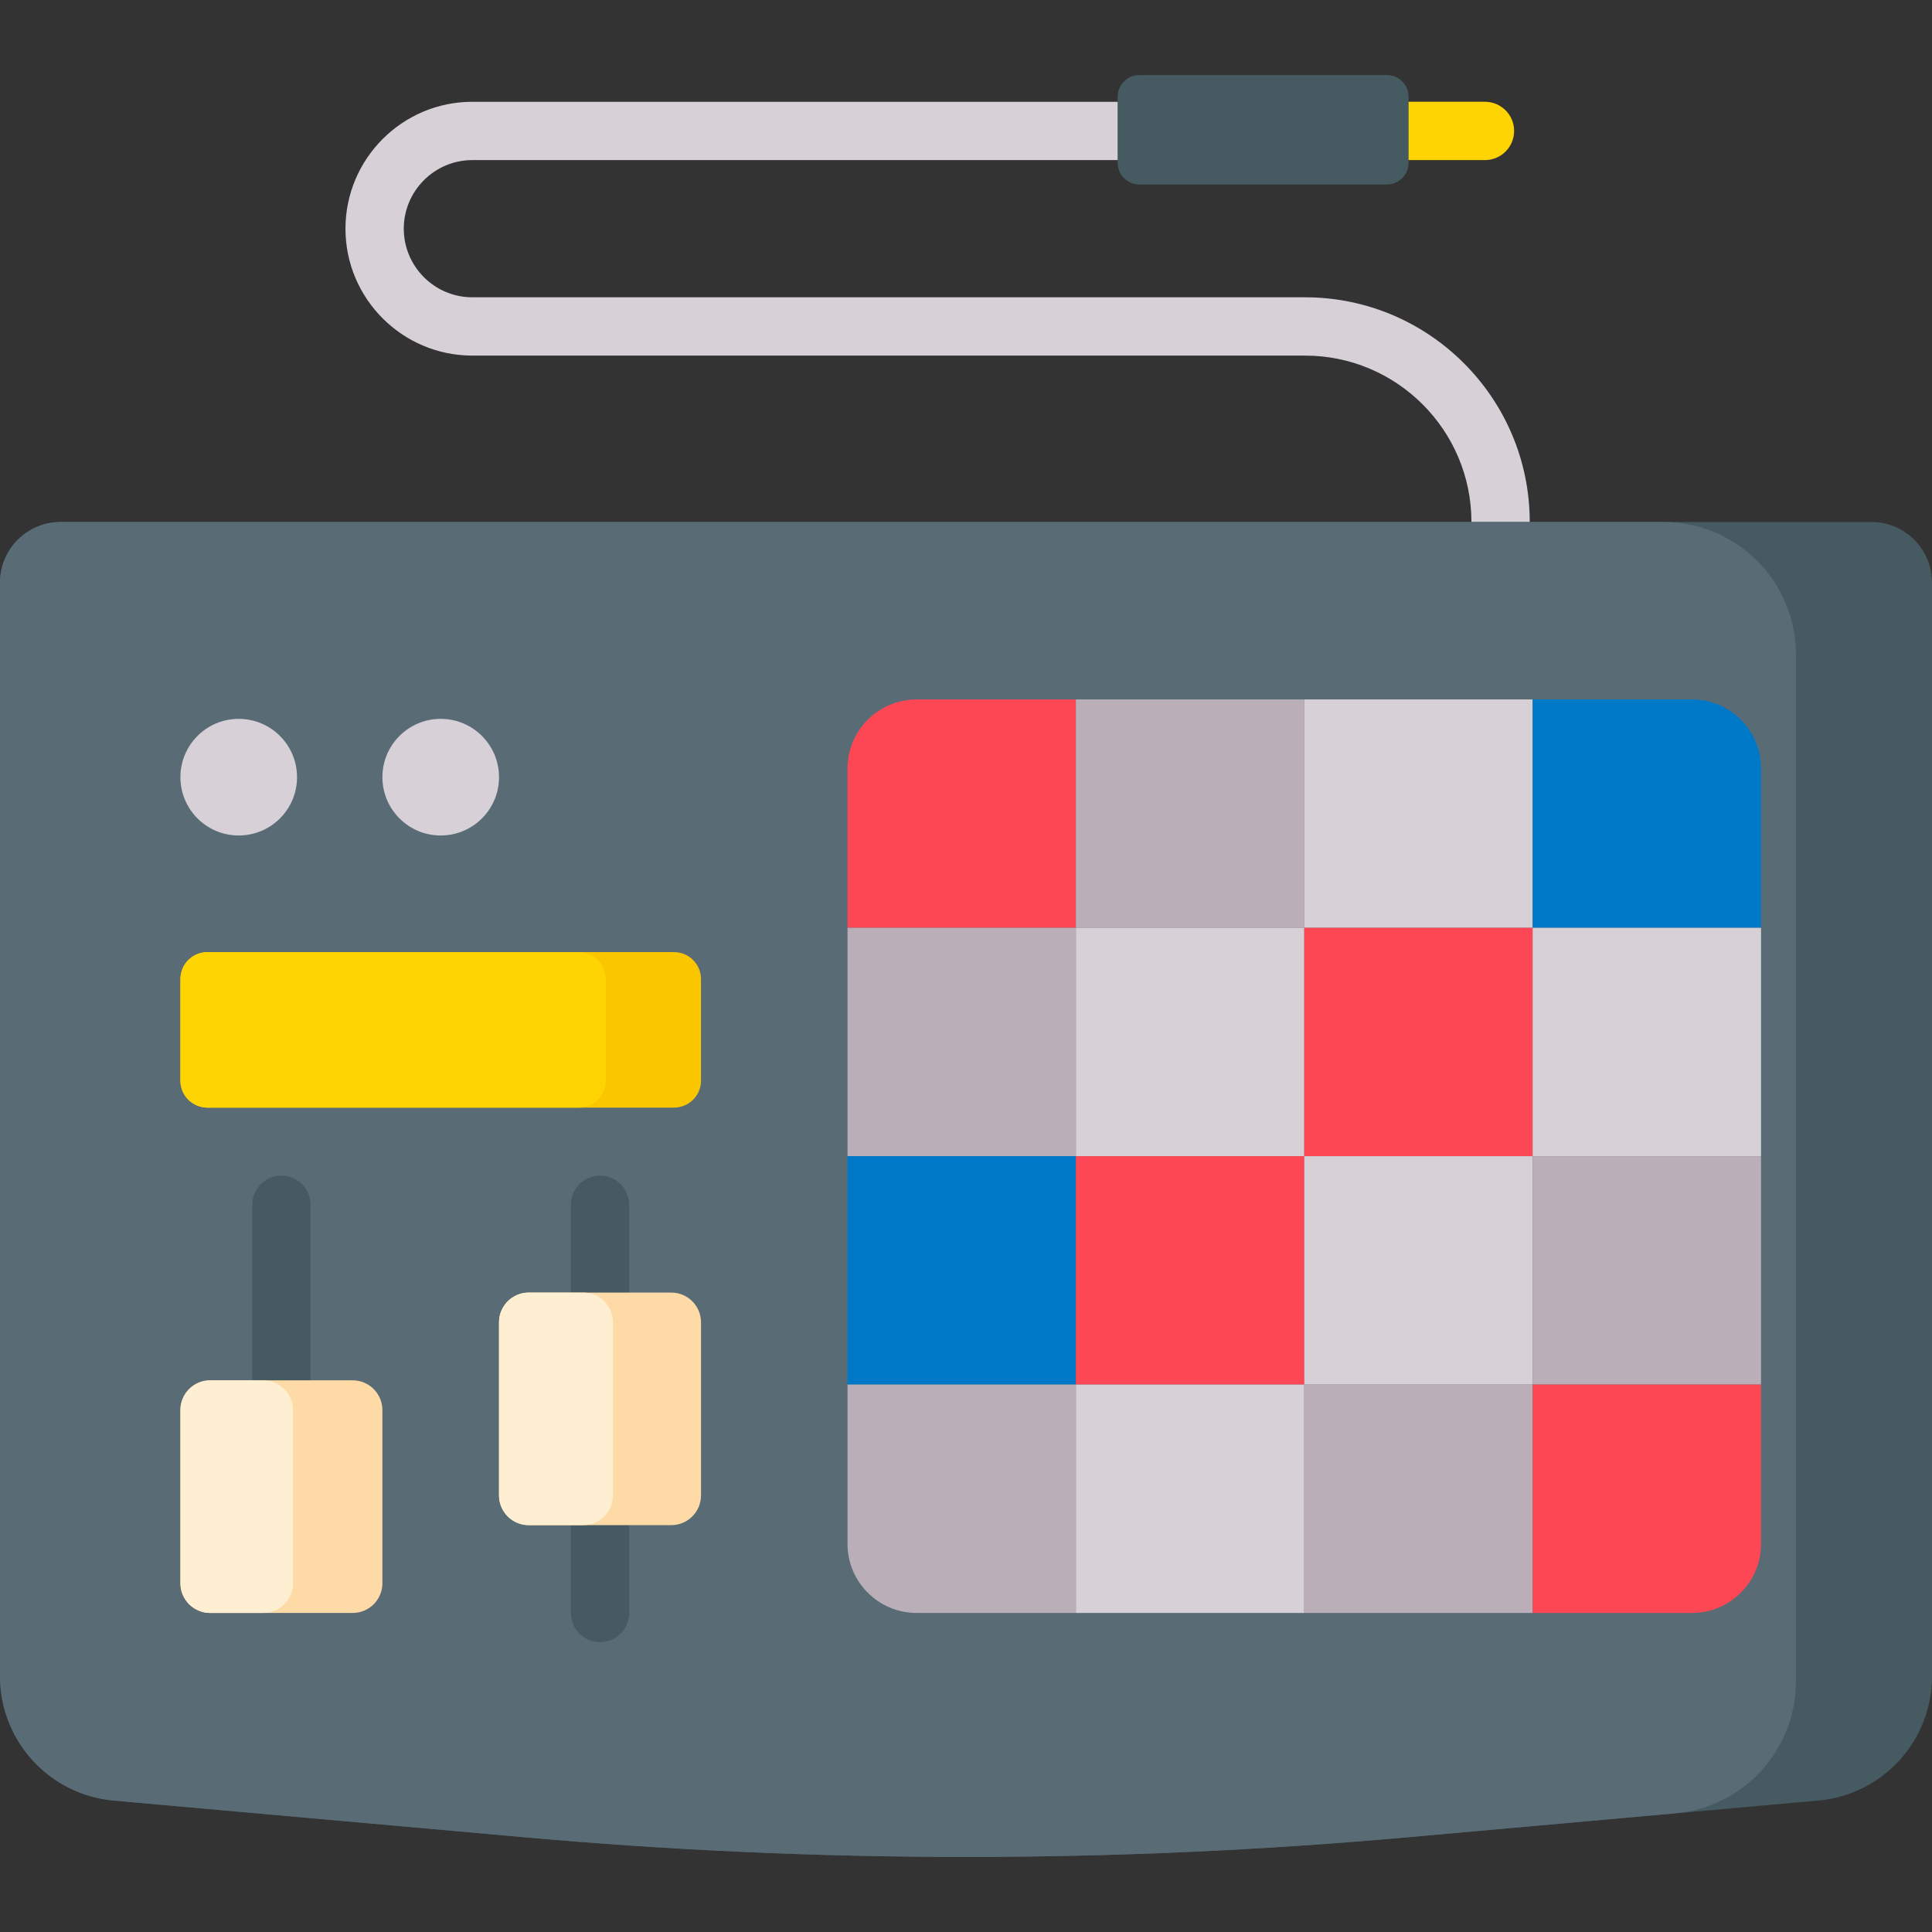 <svg id="Capa_1" enable-background="new 0 0 497 497" height="512" viewBox="0 0 497 497" width="512" xmlns="http://www.w3.org/2000/svg"><rect x="0" y="0" width="497" height="497" fill="#333333" stroke="none"/><g><g><path d="m382 41.182h-19.643c-4.142 0-7.5-3.357-7.5-7.5s3.358-7.5 7.5-7.5h19.643c4.142 0 7.5 3.357 7.5 7.5s-3.358 7.5-7.5 7.5z" fill="#fed402"/></g><g><path d="m386.02 141.774c-4.142 0-7.5-3.357-7.5-7.5 0-23.598-19.198-42.796-42.796-42.796h-214.204c-18.002 0-32.648-14.646-32.648-32.648s14.646-32.647 32.648-32.647h165.98c4.142 0 7.5 3.357 7.5 7.5s-3.358 7.5-7.5 7.5h-165.98c-9.731 0-17.648 7.917-17.648 17.647 0 9.731 7.917 17.648 17.648 17.648h214.204c31.869 0 57.796 25.927 57.796 57.796 0 4.143-3.358 7.5-7.5 7.5z" fill="#d7d0d6"/></g><path d="m481.4 134.278c8.616 0 15.6 6.984 15.6 15.6v281.34c0 16.62-12.69 30.49-29.25 31.97l-5.75.51-99.77 8.92c-75.67 6.76-151.79 6.76-227.46 0l-105.52-9.43c-16.559-1.48-29.25-15.355-29.25-31.98v-281.33c0-8.616 6.984-15.6 15.6-15.6z" fill="#465a61"/><path d="m462 168.378v264.133c0 17.656-13.477 32.392-31.063 33.965l-68.707 6.143c-75.67 6.76-151.79 6.76-227.46 0l-105.52-9.43c-16.559-1.481-29.25-15.356-29.25-31.981v-281.33c0-8.616 6.984-15.6 15.6-15.6h412.3c18.833 0 34.1 15.268 34.1 34.1z" fill="#596c76"/><path d="m72.391 302.427c-4.142 0-7.5 3.357-7.5 7.5v72.662c0 4.143 3.358 7.5 7.5 7.5s7.5-3.357 7.5-7.5v-72.662c0-4.143-3.358-7.5-7.5-7.5z" fill="#465a61"/><path d="m154.35 302.429c-4.142 0-7.5 3.357-7.5 7.5v105c0 4.143 3.358 7.5 7.5 7.5s7.5-3.357 7.5-7.5v-105c0-4.143-3.358-7.5-7.5-7.5z" fill="#465a61"/><path d="m180.33 251.868v26.12c0 3.83-3.11 6.94-6.94 6.94h-120.04c-3.83 0-6.94-3.11-6.94-6.94v-26.12c0-3.83 3.11-6.94 6.94-6.94h120.04c3.83 0 6.94 3.11 6.94 6.94z" fill="#fac600"/><path d="m155.83 251.868v26.12c0 3.83-3.11 6.94-6.94 6.94h-95.54c-3.83 0-6.94-3.11-6.94-6.94v-26.12c0-3.83 3.11-6.94 6.94-6.94h95.54c3.83 0 6.94 3.11 6.94 6.94z" fill="#fed402"/><circle cx="61.41" cy="199.926" fill="#d7d0d6" r="15"/><circle cx="113.372" cy="199.926" fill="#d7d0d6" r="15"/><path d="m98.37 362.738v44.54c0 4.225-3.425 7.65-7.65 7.65h-36.66c-4.225 0-7.65-3.425-7.65-7.65v-44.54c0-4.225 3.425-7.65 7.65-7.65h36.66c4.225 0 7.65 3.425 7.65 7.65z" fill="#fedba6"/><path d="m75.37 362.738v44.54c0 4.225-3.425 7.65-7.65 7.65h-13.66c-4.225 0-7.65-3.425-7.65-7.65v-44.54c0-4.225 3.425-7.65 7.65-7.65h13.66c4.225 0 7.65 3.425 7.65 7.65z" fill="#ffefd2"/><path d="m180.33 340.158v44.53c0 4.225-3.425 7.65-7.65 7.65h-36.66c-4.225 0-7.65-3.425-7.65-7.65v-44.53c0-4.225 3.425-7.65 7.65-7.65h36.66c4.225 0 7.65 3.425 7.65 7.65z" fill="#fedba6"/><path d="m157.67 340.158v44.53c0 4.225-3.425 7.65-7.65 7.65h-14c-4.225 0-7.65-3.425-7.65-7.65v-44.53c0-4.225 3.425-7.65 7.65-7.65h14c4.225 0 7.65 3.425 7.65 7.65z" fill="#ffefd2"/><path d="m356.762 47.46h-63.667c-3.09 0-5.595-2.505-5.595-5.595v-16.958c0-3.09 2.505-5.595 5.595-5.595h63.667c3.09 0 5.595 2.505 5.595 5.595v16.957c.001 3.091-2.505 5.596-5.595 5.596z" fill="#465a61"/><path d="m276.77 238.676h-58.75v-40.964c0-9.823 7.963-17.786 17.786-17.786h40.964z" fill="#fd4755"/><path d="m276.77 179.926h58.75v58.75h-58.75z" fill="#baafb9"/><path d="m335.52 179.926h58.75v58.75h-58.75z" fill="#d7d0d6"/><path d="m453.02 238.676h-58.75v-58.75h40.964c9.823 0 17.786 7.963 17.786 17.786z" fill="#0078c8"/><path d="m218.02 238.676h58.75v58.75h-58.75z" fill="#baafb9"/><path d="m276.77 238.676h58.75v58.75h-58.75z" fill="#d7d0d6"/><path d="m335.52 238.676h58.75v58.75h-58.75z" fill="#fd4755"/><path d="m394.27 238.676h58.75v58.75h-58.75z" fill="#d7d0d6"/><path d="m218.02 297.426h58.75v58.75h-58.75z" fill="#0078c8"/><path d="m276.77 297.426h58.75v58.75h-58.75z" fill="#fd4755"/><path d="m335.52 297.426h58.75v58.75h-58.75z" fill="#d7d0d6"/><path d="m394.27 297.426h58.75v58.75h-58.75z" fill="#baafb9"/><path d="m276.77 414.926h-40.964c-9.823 0-17.786-7.963-17.786-17.786v-40.964h58.75z" fill="#baafb9"/><path d="m276.77 356.176h58.75v58.75h-58.75z" fill="#d7d0d6"/><path d="m335.52 356.176h58.75v58.75h-58.75z" fill="#baafb9"/><path d="m435.234 414.926h-40.964v-58.75h58.75v40.964c0 9.823-7.963 17.786-17.786 17.786z" fill="#fd4755"/></g></svg>